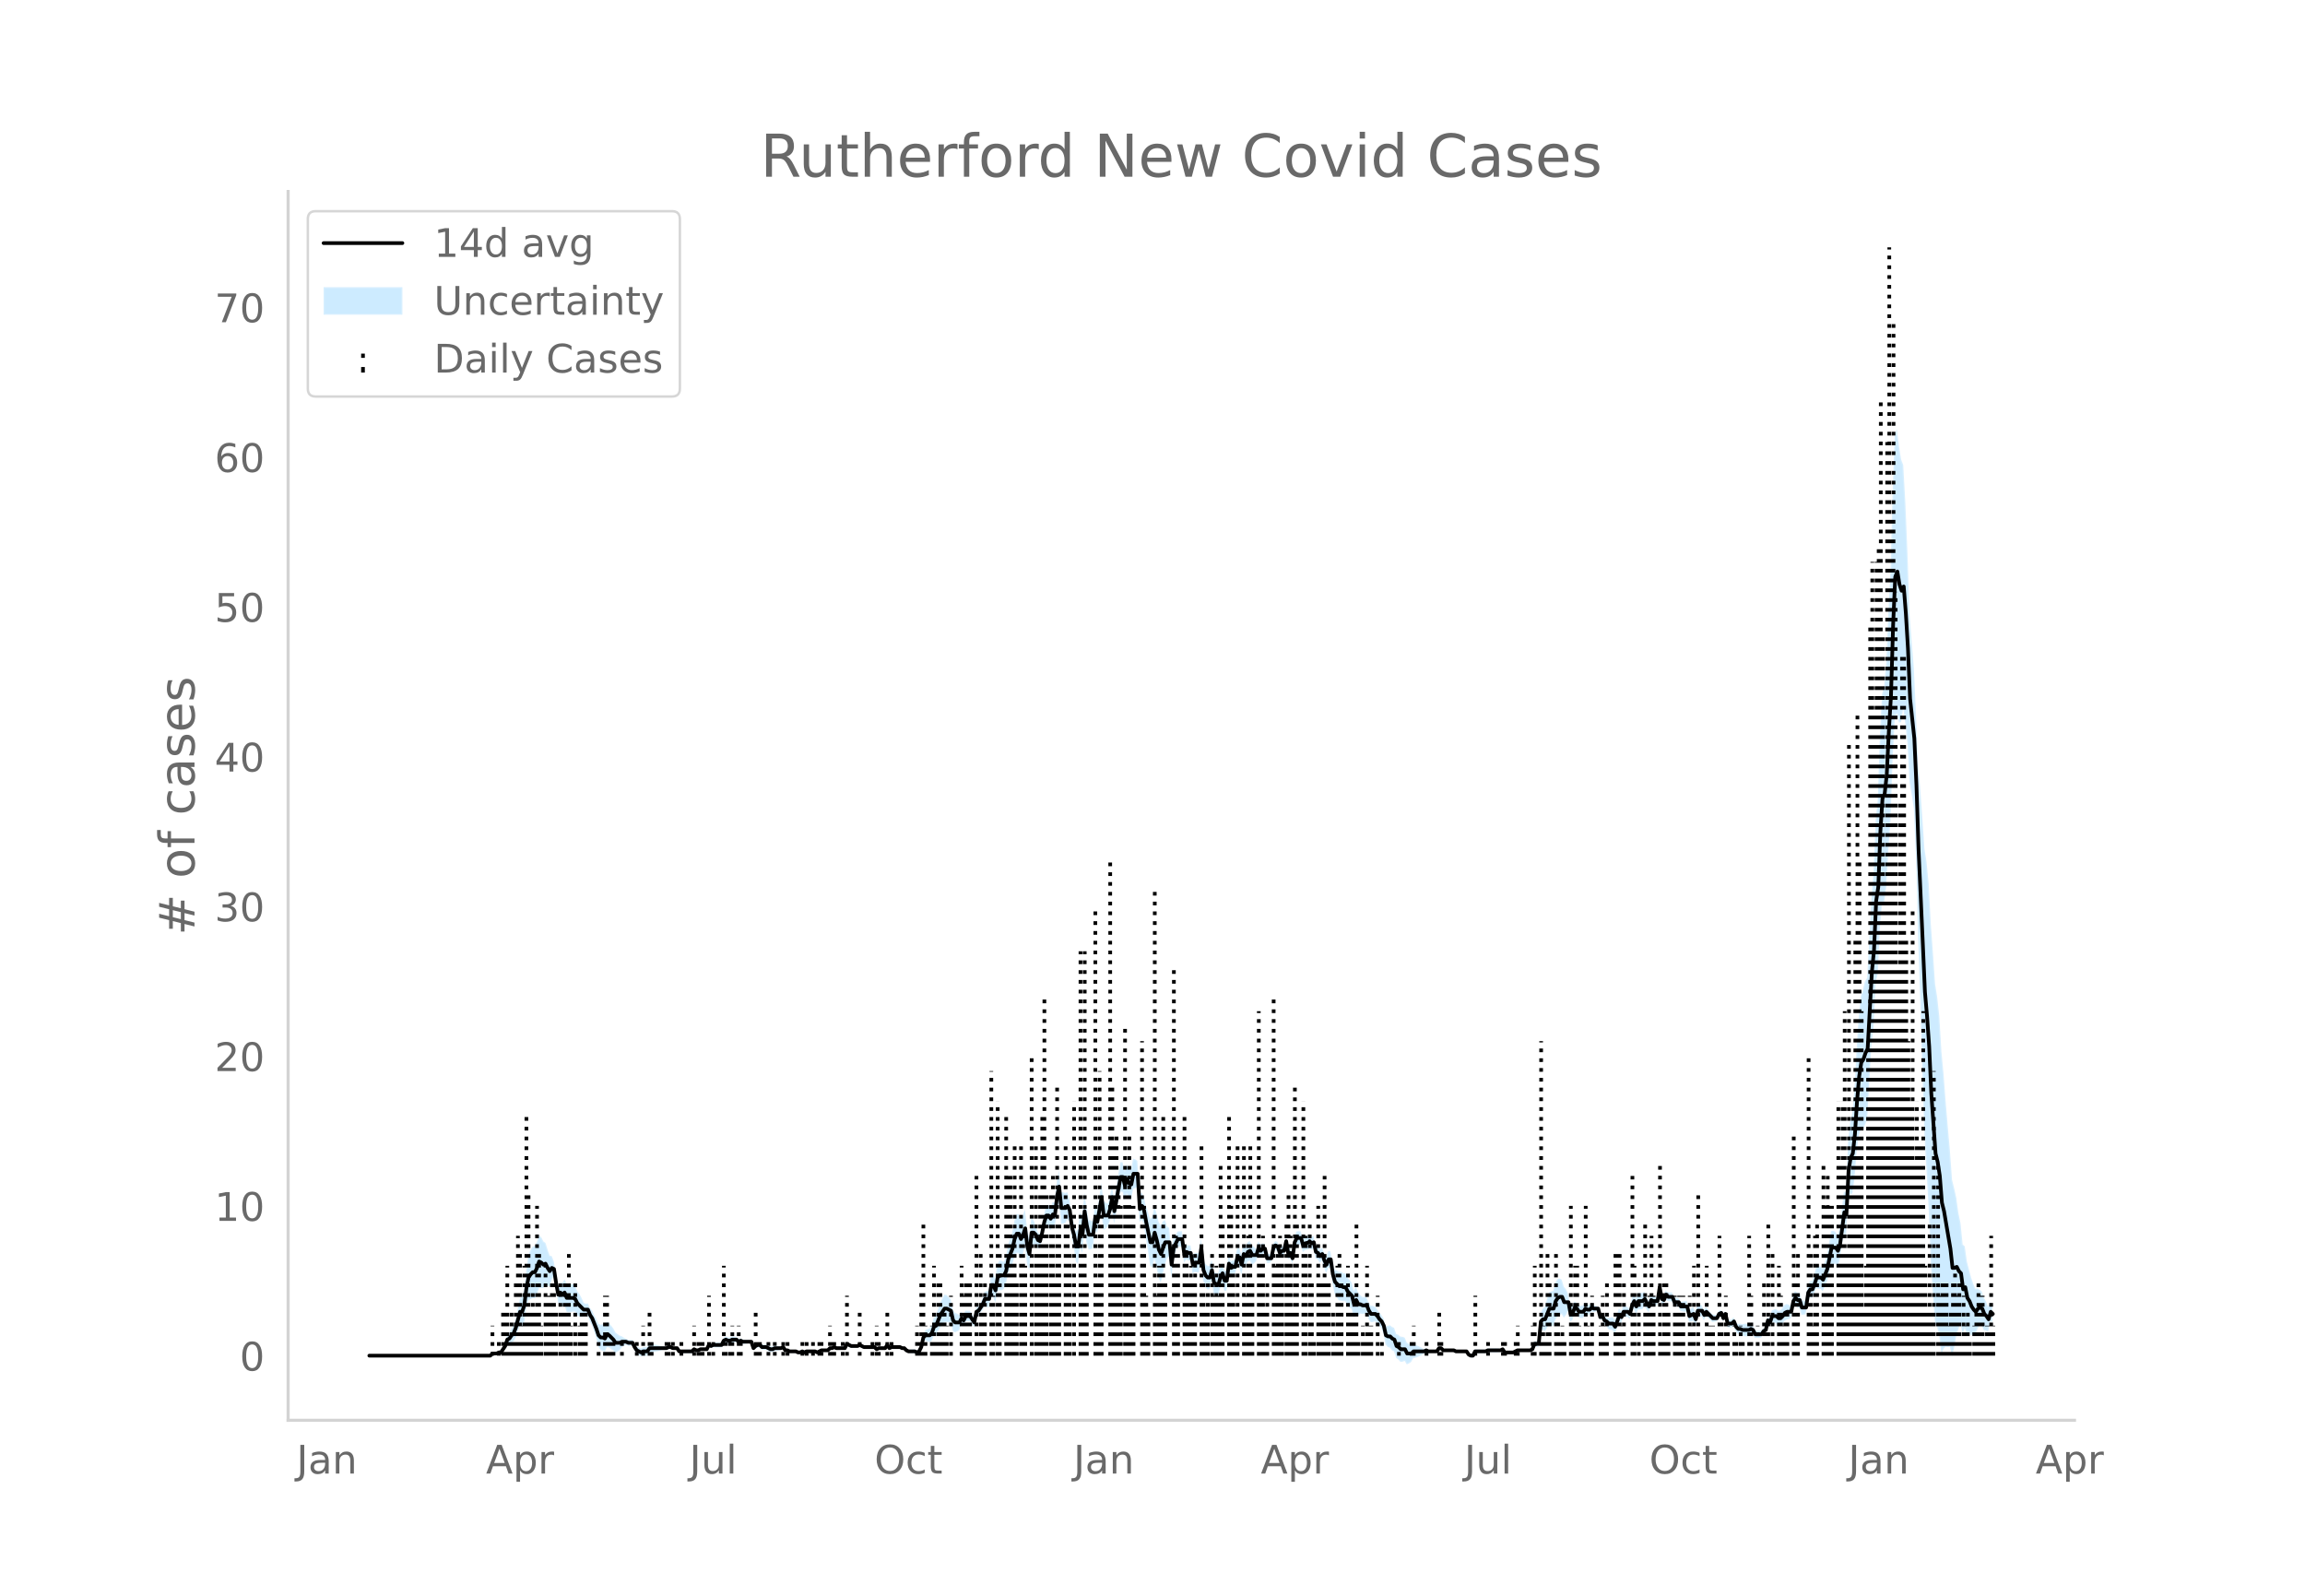 <svg height="864" viewBox="0 0 936 648" width="1248" xmlns="http://www.w3.org/2000/svg" xmlns:xlink="http://www.w3.org/1999/xlink"><defs><style>*{stroke-linecap:butt;stroke-linejoin:round}</style></defs><g id="figure_1"><path d="M0 648h936V0H0z" style="fill:#fff" id="patch_1"/><g id="axes_1"><path d="M117 576.72h725.4V77.76H117z" style="fill:none" id="patch_2"/><g id="PolyCollection_1"><defs><path d="M150.835-97.514h48.274l.862-.637.862.084.862.054.862-.334.862.065.862-1.05.862-.918.862-1.89.862.048.862-.81.862-.448.862-1.634.862-2.666.862-2.135.862.573.862-2.006.862-5.729.862-3.05.862-.497.862-.397.862.105.862-1.623.862-2.628.862.039.862.03.862-1.44.862.663.862.235.862-2.874.863-1.491.862 5.24.862 5.927.862-.17.862 1.517.862-.474.862 2.623.862.08.862-.08.862-.179.862.03.862 1.463.862.605.862.156.862-.256.862-.36.862.121.862 2.373.862 1.6.862 2.486.862 2.781.862 3.314.862 1.355.862.185.862.453.862-1.911.862.218.862.642.862.631.862.96.862-.645.863-.59.862-1.148.862-.597.862-.389.862.402.862.01.862-.01.862 1.904.862 1.385.862.502.862.553.862-.383.862.09.862.05.862-1.35.862-.103.862-.134.862-.174.862-.157.862-.205.862-.294.862-.036.862.009.862-.435.862-.09.862.348.862-.124.862-.241.862 1.544.862.125.862.085.863.06.862.044.862.027.862.015.862-.886.862.414.862-.075.862-.525.862-.04.862-.046.862-.053.862-1.439.862.534.862-.32.862.065.862.025.862-.013.862-.05.862-1.526.862-.284.862.445h.862l.862-.445.862-.077.862-.157.862.835.862-.514.862.37.862-.082.862-.103.862-.137.863-.205.862 3.11.862-.762.862-.39.862.029.862.925.862.01.862-.036.862.485.862.448.862.01.862-.5.862-.108.862-.164.862-.27.862-.44.862 1.36.862-.03.862.412.862.05.862.02.862-.006.862.492.862.055.862-.426.862.435.862-.48.862-.064.862-.087.862-.276.862-.035.862.406.863-.435.862-.386.862.036.862.03h.862l.862-.749.862.093.862-.34.862.466.862.016.862.003.862-.012.862-.026.862-1.619.862.459.862.424.862-.033.862-.06.862-.09.862-.417.862.413.862.435.862-.026.862-.03.862-.033.862-.039.862-.044.862.9.862-.446.862.014.862.005.863-.005.862-1.253.862 1.24.862-.464h3.448l.862.439h.862l.862.934.862.58.862.104.862.08.862.061.862.414.862-.411.862-1.738.862-3.226.862-.294.862.4.862.3.862-.552.862-2.06.862-.056.862-1.727.862-1.676.862-.916.862-1.04.862-.095.862.039.863-.053.862 3.568.862.55.862-.387.862-.48.862-2.25.862.663.862-1.964.862-.054.862-.002.862 1.27.862 1.176.862-4.503.862-.491.862-1.116.862-.865.862-1.626.862.309.862.137.862-4.711.862.497.862 2.33.862-4.613.862-.448.862.011.862-.49.862-1.773.862-4.462.862-1.8.862-1.766.862-3.143.863-1.605.862.06.862 2.236.862-1.771.862-3 .862 6.856.862 2.464.862-9.212.862-.89.862-.233.862 1.532.862-.015.862-3.672.862-3.881.862-1.895.862.533.862 1.527.862-1.376.862.697.862-7.08.862-3.444.862 8.694.862-.08.862-.246.862-1.488.862.69.862 6.654.862 3.659.862 6.087.862.951.862-6.808.863 2.415.862-9.521.862 5.222.862 2.864.862-.182.862-.303.862-7.291.862 1.12.862-5.154.862-3.625.862 7.437.862-.453.862-.677.862-2.538.862-4.545.862 5.648.862-4.137.862-4.94.862-3.827.862-.01.862 3.543.862-2.662.862 1.804.862.572.862-4.387.862-.306.862-.615.862 14.336.862-1.01.862 1.68.862 5.828.863 5.386.862 5.802.862.897.862-3.56.862 3.246.862 4.309.862 1.976.862-3.498.862-3.788.862-2.604.862-.631.862 8.742.862-8.208.862-2.534.862-2.014.862.055.862.051.862 6.381.862-1.33.862.49.862-.028.862 5.324.862-.64.862.124.862.027.862-6.308.862 9.587.862 2.638.862 1.025.862-.124.862-3.707.862 5.617.863.585.862.474.862-3.41.862-1.808.862 2.984.862-.131.862-6.99.862.36.862-.32.862.174.862-3.328.862.403.862 3.125.862-4.115.862.778.862-1.91.862-.391.862 1.673.862-.575.862-.933.862-2.834.862 1.099.862-1.07.862-.38.862 3.94.862.027.862-.371.862-4.219.862-.724.862.54.862 2.605.863-.9.862-.04.862-3.657.862 5.218.862-.422.862 2.291.862-6.304.862-1.494.862.09.862-.046.862 3.044.862-.846 1.724-.394v-.499l.862.803.862-.514.862 4.004.862.391.862 1.446.862-1.095.862 3.085.862 2.175.862-2.19.862-.142.862 6.847.862 3.905.862 1.44.862 1.177.862.092.862.224.862-.015.863 1.724.862.853.862.578.862 3.62.862-1.854.862 1.2.862-1.06.862.14.862-.079.862-.118.862 2.233.862 1.344.862-.105.862-.32.862.7.862 1.221.862.823.862 2.149.862 4.567.862.97.862.276.862 1.072.862.47.862 2.704.862.562.862 1 .862-.09.862-.325.862 1.432.862-.4.862-.566.863-1.512.862-.216.862-.265.862-.402.862-.419.862-.584.862-.607.862.281.862-.05.862-.064.862-.084.862-.055.862-1.206.862.029.862.867.862-.003.862-.006.862-.007.862-.01.862-.014.862.448h4.31l.862 1.414.862.547.862.124.862-1.755.862-.02.863-.022.862-.023.862-.026h.862l.862-.409.862.024.862.022.862.02.862.017.862-.054.862-.17.862-.73.862 1.357.862.043.862.036.862.03.862.027.862-.434.862-.435h5.172l.862-.434.862-1.753.862.217.862.128.862-7.138.862.244.863.71.862-1.41.862-1.416.862.456.862.213.862-2.755.862-1.186.862-.606.862-.476.862 1.493.862-1.054.862-1.755.862 4.469.862-.696.862-2.6.862.26.862 1.393.862.083.862.077.862-1.34.862.27.862-.304.862-1.314.862.251.862-.242.862-.349.862 3.708.862-.287.862 2.093.862.737.862 1.231.862.262.863.19.862 1.49.862-2.221.862-2.724.862.619.862-2.307.862-.146.862-.162.862.928.862-3.042.862-1.189.862 2.284.862-1.989.862.042.862-.094.862-1.259.862 1.353.862 1.13.862-2.867.862.333.862-.163.862-.242.862-5.356.862 4.721.862.435.862-2.207.862.888.862.009h.862l.862 2.208.862-.027.863-.172.862 1.94.862.157.862.133.862.114.862 3.965.862-.1.862-.24.862 2.346.862-3.652.862-.256.862-.36.862 1.657.862-1.51.862.606.862.815.862.83.862-.124.862-.233.862-1.743.862-.42.862 2.232.862-1.844.862 4.182.862.138.862.038.862-.831.862 2.29.862 1.082.862.172.862.628.863.128.862.075.862-.153.862-.806.862.293.862 1.274.862.063.862-.007.862-.078.862-1.731.862-.545.862-3.342.862 1.102.862-2.03.862.392.862.282.862.993.862.096.862-.765.862-1.297.862-.52.862-.237.862-.435.862-4.21.862-1.176.862 1.11.862.011.862 2.986.862-.08.862-.105.862-5.809.863-1.06.862.119.862-1.818.862-2.072.862.247.862.007.862 1.008.862-1.862.862-1.816.862-3.653.862-3.698.862.128.862-.357.862 1.23.862-2.532.862-5.935.862-5.214.862 1.636.862-14.73.862-2.67.862-.208.862-5.998.862-10.643.862-6.812.862-2.865.862.292.862-1.919.862-2.236.862-15.508.862-14.42.862-7.473.863-18.228.862-3.357.862-18.783.862-10.301.862-.182.862-6.158.862-15.173.862-11.761.862-24.938.862-16.276.862-2.052.862 3.48.862-.132.862-5.763.862 6.458.862 8.084.862 15.94.862 4.78.862 5.643.862 19.707.862 32.215.862 26.271.862 28.154.862 26.228.862 14.518.862 15.572.862 21.923.862 12.698.862 11.698.862 1.52.862 3.473.863 7.449.862-2.13.862-.835.862.185.862-.162.862 3.852.862-3.476.862-4.732.862-2.758.862-2.302.862 4.348.862-2.495.862 2.509.862-.712.862 1.14.862.074.862-.262.862-2.438.862-1.427.862.167.862 1.821.862.176.862.567.862-4.39.862.38v-6.685l-.862-1.357-.862 1.69-.862-2.039-.862-1.562-.862-2.523-.862-.701-.862-.559-.862.17-.862-2-.862-2.533-.862-3.204-.862-3.318-.862-6.18-.862-.757-.862-8.685-.862-4.039-.862-6.234-.862-3.863-.862-3.475-.862-11.787-.862-9.719-.862-10.24-.862-11.261-.862-9.081-.863-14.272-.862-7.822-.862-5.43-.862-12.629-.862-11.629-.862-16.305-.862-8.754-.862-5.465-.862-12.868-.862-11.812-.862-10.219-.862-19.914-.862-18.521-.862-10.865-.862-10.859-.862-24.894-.862-20.586-.862-15.262-.862-2.288-.862-5.346-.862-6.945-.862 2.292-.862 22.82-.862 32.405-.862 16.91-.862 20.448-.862 9.48-.862 3.294-.862 16.632-.862 26.395-.862 7.938-.863 21.737-.862 9.904-.862 16.857-.862 15.769-.862 1.24-.862 3.293-.862 2.899-.862 8.43-.862 13.17-.862 16.29-.862 9.641-.862 3.268-.862 7.755-.862 20.892-.862-.102-.862 7.818-.862 7.097-.862 2.68-.862-1.375-.862-.357-.862.128-.862 4.99-.862 5.035-.862 2.528-.862 2.483-.862-.73-.862.007-.862.247-.862 3.14-.862 2.527-.862.12-.863 1.545-.862 6.354-.862-.105-.862-.08-.862-3.096-.862.011-.862-.627-.862 1.43-.862 4.48-.862-.436-.862-.238-.862.35-.862 1.31-.862.971-.862.097-.862-.745-.862.282-.862.392-.862 3.183-.862-.635-.862 4.477-.862.324-.862.875-.862-.078-.862-.007-.862.063-.862-2.201-.862-.576-.862.063-.862-.153-.862.074-.863.129-.862-.242-.862.173-.862-.655-.862-2.055-.862.906-.862.039-.862.138-.862-3.637-.862 1.63-.862-2.112-.862.45-.862 1.732-.862-.234-.862-.123-.862-.908-.862-.923-.862-1.13-.862 1.095-.862-1.817-.862-.362-.862-.255-.862 3.298-.862-1.997-.862.628-.862.77-.862-3.855-.862.114-.862.133-.862.157-.862-1.536-.863-.171-.862-.028-.862-2.135h-.862l-.862.009-.862-.85-.862 2.137-.862-.434-.862-4.836-.862 5.938-.862-.242-.862-.162-.862-.536-.862 2.346-.862-1.477-.862-2.122-.862.478-.862-.094-.862.042-.862 2.356-.862-2.06-.862 2.286-.862 3.908-.862-.809-.862-.162-.862-.147-.862 2.038-.862-1.12-.862 2.49-.862 2.123-.862-1.117-.863.19-.862.263-.862-.507-.862-.132-.862-1.382-.862.582-.862-3.243-.862-.349-.862-.242-.862-.618-.862.424-.862-.304-.862-.6-.862 1.268-.862.077-.862.083-.862-1.213-.862-.61-.862 1.744-.862.174-.862-5.089-.862-1.754-.862-1.055-.862-2.85-.862-.476-.862.262-.862 1.421-.862 3.326-.862.213-.862.456-.862 2.928-.862 2.934-.863.71-.862 1.983-.862 11.106-.862.128-.862.218-.862 2.59-.862.435h-5.172l-.862.434-.862.434-.862.027-.862.03-.862.037-.862.042-.862-1.25-.862.14-.862-.17-.862-.054-.862.018-.862.02-.862.021-.862.024-.862.46h-.862l-.862-.026-.862-.024-.863-.021-.862-.02-.862 1.72-.862.124-.862-.322-.862-1.192h-4.31l-.862-.421-.862-.013-.862-.01-.862-.008-.862-.006-.862-.003-.862-.87-.862.028-.862 1.401-.862-.055-.862-.084-.862-.064-.862-.05-.862-.587-.862.261-.862-.584-.862-.42-.862-.401-.862-.265-.862-.216-.863.226-.862-.566-.862-.4-.862-2.043-.862-.326-.862-.09-.862-.738-.862-.306-.862-2.509-.862-.4-.862-.664-.862.275-.862.101-.862-3.252-.862-1.326-.862-.915-.862-1.384-.862-1.039-.862-.32-.862-.104-.862-1.263-.862-2.111-.862-.118-.862-.08-.862-.728-.862-1.06-.862-2.275-.862 1.62-.862-3.33-.862-1.159-.862-.885-.863-1.75-.862-.016-.862-.645-.862.092-.862-.56-.862-.298-.862-2.177-.862-5.316-.862-.142-.862 2.154-.862-1.3-.862-2.128-.862.642-.862-1.16-.862-.478-.862-3.815-.862.355-.862-.935v.37l-1.724.475-.862.892-.862-3.038-.862-.047-.862.09-.862 1.982-.862 6.728-.862-2.053-.862.446-.862-5.207-.862 4.162-.862-.04-.863.838-.862-2.608-.862-.329-.862 1.014-.862 4.47-.862-.372-.862.028-.862-3.881-.862-.379-.862.667-.862-1.507-.862 3.248-.862-.933-.862-.575-.862-1.803-.862.477-.862 1.566-.862-.96-.862 4.574-.862-2.957-.862.403-.862 4.491-.862.174-.862.55-.862-3.116-.862 6.911-.862-.13-.862-3.098-.862 1.667-.862 2.671-.862-.394-.863-.284-.862-4.81-.862 2.376-.862-.125-.862-.712-.862-1.706-.862-8.658-.862 5.855-.862.028-.862.123-.862 1.098-.862-4.233-.862-.028-.862-.378-.862 1.275-.862-6.651-.862.051-.862.055-.862 1.461-.862.942-.862 5.693-.862-9.503-.862-.632-.862-2.604-.862.557-.862 1.714-.862-1.498-.862-3.511-.862-2.836-.862 4.26-.862.896-.862-2.885-.863-2.434-.862-3.729-.862-1.795-.862 1.597-.862-14.336-.862-.615-.862-.306-.862 4.302-.862-.297-.862-1.671-.862 2.551-.862-3.408-.862-.01-.862 4.861-.862 5.486-.862 4.551-.862-5.647-.862 5.012-.862 2.675-.862-.676-.862-.453-.862-7.334-.862 5.933-.862 5.27-.862-2.354-.862 6.61-.862-.303-.862-.182-.862-4.955-.862-6.073-.862 9.593-.863-1.929-.862 7.093-.862.952-.862-3.47-.862-2.424-.862-7.247-.862-2.785-.862.25-.862-.247-.862-.08-.862-8.682-.862 4.376-.862 8.559-.862-.173-.862 2.1-.862-1.08-.862.533-.862 3.319-.862 4.807-.862 3.278-.862-.883-.862-2.812-.862-1.97-.862-.891-.862 8.163-.862-3.617-.862-7.914-.862 2.213-.862 1.705-.862-2.108-.862.06-.863 2.739-.862 4.676-.862 2.578-.862 2.544-.862 5.095-.862 1.702-.862-.49-.862.01-.862 1.29-.862 5.814-.862-2.015-.862.497-.862 6.584-.862.137-.862.31-.862 2.717-.862 1.742-.862 1.49-.862.378-.862 4.185-.862-1.431-.862-1.336-.862-.002-.862-.054-.862 1.51-.862-1.074-.862 1.227-.862-.48-.862-.388-.862-1.187-.862-4.252-.863-.921-.862-.83-.862-.095-.862 1.566-.862 1.69-.862 2.668-.862 2.618-.862.812-.862 3.153-.862 1.186-.862.3-.862.4-.862 1.443-.862 4.593-.862 1.738-.862.458-.862-.456-.862.062-.862.08-.862.104-.862-.29-.862-.803h-.862l-.862-.43h-3.448l-.862.406-.862-1.367-.862 1.353-.863-.005-.862.005-.862.014-.862.424-.862-.839-.862-.044-.862-.038-.862-.033-.862-.03-.862-.026-.862-.435-.862-.455-.862.453-.862-.092-.862-.059-.862-.033-.862-.445-.862-.41-.862 1.857-.862-.027-.862-.011-.862.002-.862.016-.862-.402-.862.528-.862.093-.862.99h-.862l-.862.029-.862.037-.862.482-.863.434-.862-.463-.862-.035-.862-.276-.862-.088-.862-.063-.862.389-.862-.434-.862.442-.862.056-.862-.377-.862-.007-.862.02-.862.05-.862-.456-.862-.03-.862-1.246-.862.43-.862-.271-.862-.165-.862-.107-.862.368-.862.01-.862-.42-.862-.384-.862-.036-.862.01-.862-.813-.862.028-.862.48-.862.975-.862-2.103-.863-.205-.862-.136-.862-.104-.862-.08-.862-.5-.862.354-.862-.902-.862-.157-.862-.077-.862.424h-.862l-.862-.424-.862.585-.862 1.95-.862-.051-.862-.013-.862.025-.862.065-.862.55-.862-.336-.862 2.036-.862-.053-.862-.046-.862-.04-.862.344-.862-.075-.862-.454-.862.851-.862.015-.862.027-.862.043-.863.061-.862.085-.862.125-.862-1.063-.862-.24-.862-.125-.862-.52-.862-.09-.862.434-.862.009-.862-.036-.862-.294-.862-.205-.862-.158-.862-.173-.862-.134-.862-.104-.862 1.256-.862.05-.862.09-.862.486-.862-.315-.862-.367-.862-1.221-.862-1.572-.862-.01-.862.01-.862-.467-.862-.388-.862-.597-.862-.28-.863-.59-.862-.645-.862-1.647-.862-1.106-.862-1.095-.862-.65-.862 1.564-.862-.417-.862.186-.862-.383-.862-1.9-.862-1.562-.862-1.859-.862-1.005-.862-1.972-.862.122-.862-.361-.862-1.994-.862-1.58-.862-1.134-.862-2.013-.862-.838-.862-.178-.862-.08-.862.079-.862-1.721-.862 1.264-.862-.221-.862 1.568-.862-3.63-.862-6.054-.863-2.361-.862-.267-.862-2.372-.862-2.811-.862-.572-.862-1.707-.862-.83-.862 2.585-.862 1.851-.862.105-.862 1.342-.862 2.108-.862 5.639-.862 8.172-.862 3.207-.862.572-.862 3.948-.862 4.284-.862 2.71-.862 1.29-.862 1.796-.862.917-.862 3.323-.862 1.688-.862 1.557-.862.065-.862.534-.862.055-.862.083-.862 1.101H150.835z" id="ma435c5b216" style="stroke:#fff;stroke-opacity:.2"/></defs><g clip-path="url(#pd2e0068353)"><use style="fill:#089fff;fill-opacity:.2;stroke:#fff;stroke-opacity:.2" xlink:href="#ma435c5b216" y="648"/></g></g><g id="LineCollection_1"><path clip-path="url(#pd2e0068353)" d="M199.97 550.486v-12.163M202.557 550.486v-6.082M204.28 550.486v-18.245M205.143 550.486v-18.245M206.005 550.486v-36.49M206.867 550.486v-6.082M207.729 550.486v-18.245M208.59 550.486v-12.163M209.453 550.486v-30.408M210.315 550.486v-48.654M211.177 550.486v-42.572M212.039 550.486v-12.163M212.901 550.486v-36.49M213.763 550.486V453.18M214.625 550.486v-66.899M215.487 550.486v-18.245M216.35 550.486v-30.408M217.211 550.486v-18.245M218.073 550.486V489.67M218.935 550.486v-42.572M219.797 550.486v-12.163M221.521 550.486v-36.49M222.383 550.486V526.16M223.245 550.486V526.16M224.107 550.486v-30.408M224.97 550.486v-30.408M225.832 550.486v-18.245M227.556 550.486v-30.408M228.418 550.486v-18.245M229.28 550.486v-30.408M230.142 550.486v-30.408M231.004 550.486v-42.572M231.866 550.486v-12.163M233.59 550.486v-30.408M235.314 550.486v-12.163M236.176 550.486v-18.245M237.038 550.486v-18.245M237.9 550.486v-18.245M243.072 550.486v-6.082M245.658 550.486V526.16M246.52 550.486V526.16M247.382 550.486v-6.082M248.244 550.486v-6.082M249.106 550.486v-6.082M252.555 550.486v-6.082M258.589 550.486v-6.082M261.175 550.486v-12.163M263.761 550.486v-18.245M264.623 550.486v-6.082M270.657 550.486v-6.082M271.52 550.486v-6.082M273.243 550.486v-6.082M276.691 550.486v-6.082M281.864 550.486v-12.163M283.588 550.486v-6.082M284.45 550.486v-6.082M285.312 550.486v-6.082M287.898 550.486V526.16M289.622 550.486v-6.082M293.932 550.486v-36.49M294.794 550.486v-6.082M296.518 550.486v-6.082M297.38 550.486v-12.163M299.966 550.486v-12.163M300.828 550.486v-6.082M306.863 550.486v-18.245M307.725 550.486v-6.082M308.587 550.486v-6.082M312.035 550.486v-6.082M314.62 550.486v-6.082M318.069 550.486v-6.082M319.793 550.486v-6.082M325.827 550.486v-6.082M327.551 550.486v-6.082M330.137 550.486v-6.082M332.724 550.486v-6.082M333.586 550.486v-6.082M337.034 550.486v-12.163M337.896 550.486v-6.082M338.758 550.486v-6.082M342.206 550.486v-6.082M343.93 550.486V526.16M349.102 550.486v-18.245M354.274 550.486v-6.082M355.998 550.486v-12.163M356.86 550.486v-6.082M360.309 550.486v-18.245M362.033 550.486v-6.082M372.377 550.486v-12.163M373.239 550.486v-6.082M374.101 550.486v-30.408M374.963 550.486v-54.735M375.825 550.486v-12.163M378.411 550.486v-12.163M379.273 550.486v-36.49M380.135 550.486v-6.082M380.997 550.486v-30.408M381.86 550.486v-30.408M382.721 550.486v-18.245M383.583 550.486v-18.245M384.445 550.486v-12.163M386.17 550.486V526.16M390.48 550.486v-36.49M391.342 550.486V526.16M392.204 550.486v-30.408M393.066 550.486v-30.408M393.928 550.486v-30.408M396.514 550.486v-72.98M397.376 550.486v-6.082M398.238 550.486v-42.572M399.1 550.486v-18.245M399.962 550.486v-30.408M402.548 550.486V434.934M403.41 550.486V526.16M405.134 550.486V447.097M405.996 550.486v-42.572M408.582 550.486V453.18M409.444 550.486v-72.98M410.306 550.486v-72.98M411.168 550.486v-48.654M412.03 550.486v-85.144M412.893 550.486v-30.408M414.617 550.486v-85.144M415.479 550.486v-48.654M416.34 550.486v-36.49M418.927 550.486V428.852M420.65 550.486v-85.144M421.513 550.486v-42.572M422.375 550.486v-66.899M423.237 550.486V453.18M424.099 550.486v-145.96M424.961 550.486v-66.899M426.685 550.486v-66.899M427.547 550.486v-72.98M428.41 550.486v-30.408M429.271 550.486v-109.47M430.133 550.486v-54.735M432.72 550.486v-85.144M433.581 550.486v-54.735M434.443 550.486v-42.572M436.167 550.486V447.097M438.753 550.486V386.28M439.616 550.486v-42.572M440.478 550.486V386.28M441.34 550.486v-30.408M444.788 550.486V368.035M445.65 550.486v-30.408M446.512 550.486V434.934M447.374 550.486v-66.899M450.822 550.486V349.79M451.684 550.486v-109.47M452.546 550.486v-85.144M453.408 550.486v-91.225M454.27 550.486v-72.98M455.132 550.486V489.67M456.856 550.486V416.69M457.718 550.486v-66.899M458.58 550.486v-91.225M459.442 550.486V489.67M460.304 550.486V489.67M463.752 550.486V422.77M464.614 550.486V489.67M465.476 550.486V526.16M466.339 550.486v-18.245M468.925 550.486V361.953M469.787 550.486V526.16M470.649 550.486v-36.49M471.51 550.486v-36.49M472.373 550.486V453.18M473.235 550.486v-30.408M476.683 550.486V392.362M477.545 550.486v-48.654M478.407 550.486v-42.572M480.993 550.486V453.18M481.855 550.486v-42.572M482.717 550.486v-30.408M483.58 550.486v-36.49M484.441 550.486v-30.408M485.303 550.486v-42.572M487.89 550.486v-85.144M488.751 550.486v-30.408M489.613 550.486v-18.245M490.475 550.486v-30.408M492.2 550.486v-42.572M493.061 550.486V526.16M493.924 550.486v-36.49M494.786 550.486V526.16M495.648 550.486v-79.062M496.51 550.486v-54.735M499.096 550.486V453.18M499.958 550.486V489.67M500.82 550.486v-36.49M501.682 550.486v-18.245M502.544 550.486v-85.144M505.13 550.486v-85.144M505.992 550.486V526.16M506.854 550.486v-48.654M507.716 550.486v-85.144M508.578 550.486v-30.408M511.164 550.486v-139.88M512.026 550.486v-42.572M512.888 550.486v-48.654M513.75 550.486v-18.245M514.612 550.486v-30.408M517.198 550.486v-145.96M518.06 550.486v-36.49M518.922 550.486v-42.572M519.784 550.486v-48.654M520.647 550.486v-42.572M522.37 550.486v-54.735M523.233 550.486v-66.899M524.095 550.486v-48.654M524.957 550.486v-18.245M525.819 550.486v-109.47M526.68 550.486v-54.735M529.267 550.486V447.097M530.129 550.486v-48.654M531.853 550.486v-48.654M531.853 550.486v-54.735M532.715 550.486v-30.408M533.577 550.486v-6.082M535.301 550.486V489.67M536.163 550.486v-30.408M537.025 550.486v-30.408M537.887 550.486v-72.98M538.75 550.486v-30.408M539.611 550.486v-30.408M541.335 550.486v-18.245M542.197 550.486v-6.082M543.06 550.486v-36.49M543.921 550.486v-42.572M544.783 550.486v-30.408M547.37 550.486v-36.49M548.232 550.486v-18.245M549.094 550.486v-18.245M549.956 550.486V526.16M550.818 550.486v-54.735M551.68 550.486v-6.082M553.404 550.486v-12.163M554.266 550.486v-6.082M555.128 550.486v-36.49M555.99 550.486v-12.163M556.852 550.486v-12.163M559.438 550.486V526.16M561.162 550.486v-6.082M568.058 550.486v-6.082M573.23 550.486v-6.082M574.093 550.486v-12.163M579.265 550.486v-6.082M584.437 550.486v-18.245M585.299 550.486v-6.082M599.091 550.486V526.16M604.264 550.486v-6.082M610.298 550.486v-6.082M611.16 550.486v-6.082M615.47 550.486v-6.082M616.332 550.486v-12.163M622.366 550.486v-12.163M623.228 550.486v-36.49M625.814 550.486V422.77M626.676 550.486v-12.163M627.539 550.486v-6.082M628.4 550.486v-42.572M629.263 550.486v-30.408M631.849 550.486v-42.572M632.71 550.486v-18.245M633.573 550.486v-6.082M634.435 550.486v-12.163M635.297 550.486v-6.082M637.883 550.486V489.67M638.745 550.486v-18.245M639.607 550.486v-36.49M640.469 550.486v-36.49M641.331 550.486v-12.163M643.917 550.486V489.67M644.78 550.486v-12.163M645.641 550.486v-6.082M646.503 550.486V526.16M649.951 550.486v-12.163M650.813 550.486V526.16M651.675 550.486v-12.163M652.537 550.486v-30.408M655.986 550.486v-42.572M656.848 550.486v-42.572M657.71 550.486v-42.572M658.572 550.486v-12.163M659.434 550.486v-30.408M662.882 550.486v-72.98M663.744 550.486v-36.49M665.468 550.486v-30.408M668.054 550.486v-54.735M668.916 550.486v-18.245M669.778 550.486V526.16M670.64 550.486v-48.654M671.502 550.486V526.16M674.088 550.486v-79.062M674.95 550.486v-6.082M675.812 550.486v-30.408M676.674 550.486v-30.408M677.536 550.486v-18.245M680.122 550.486V526.16M680.984 550.486v-18.245M681.847 550.486V526.16M682.709 550.486V526.16M683.57 550.486V526.16M686.157 550.486V526.16M687.019 550.486v-12.163M687.88 550.486v-36.49M689.605 550.486v-66.899M693.053 550.486v-36.49M693.915 550.486v-12.163M694.777 550.486v-12.163M695.639 550.486v-12.163M698.225 550.486v-48.654M699.087 550.486v-18.245M699.95 550.486v-6.082M700.811 550.486V526.16M701.673 550.486v-12.163M704.26 550.486v-12.163M705.121 550.486v-6.082M706.845 550.486v-12.163M707.707 550.486v-6.082M710.294 550.486v-48.654M711.156 550.486V526.16M713.742 550.486v-12.163M716.328 550.486v-30.408M717.19 550.486v-12.163M718.052 550.486v-54.735M719.776 550.486v-42.572M722.362 550.486v-36.49M723.224 550.486V526.16M724.086 550.486v-12.163M724.948 550.486v-18.245M725.81 550.486v-18.245M728.396 550.486v-91.225M729.258 550.486v-30.408M730.12 550.486v-42.572M734.43 550.486V428.852M735.293 550.486v-42.572M736.155 550.486v-12.163M737.017 550.486v-48.654M737.879 550.486v-54.735M740.465 550.486v-79.062M741.327 550.486V489.67M742.189 550.486v-72.98M743.05 550.486V489.67M743.913 550.486V489.67M746.499 550.486V447.097M747.361 550.486v-79.062M748.223 550.486V447.097M749.085 550.486v-139.88M749.947 550.486v-42.572M750.81 550.486v-249.35M751.671 550.486v-72.98M752.533 550.486V447.097M753.395 550.486V380.198M754.257 550.486V288.973M755.12 550.486V349.79M755.981 550.486v-139.88M756.843 550.486v-18.245M757.705 550.486v-36.49M758.567 550.486V422.77M759.43 550.486V252.483M760.291 550.486v-322.33M761.153 550.486V288.973M762.016 550.486v-322.33M762.878 550.486V222.074M763.74 550.486V161.257M764.602 550.486V258.564M765.464 550.486V355.872M766.326 550.486V179.502M767.188 550.486V100.44M768.05 550.486V209.911M768.912 550.486V130.85M769.774 550.486V240.32M770.636 550.486V392.362M771.498 550.486V325.463M772.36 550.486v-285.84M773.222 550.486v-285.84M774.084 550.486V380.198M774.946 550.486V422.77M775.808 550.486V447.097M776.67 550.486V368.035M777.532 550.486v-79.062M778.394 550.486V447.097M779.256 550.486v-85.144M780.118 550.486v-85.144M780.98 550.486v-139.88M781.842 550.486v-36.49M782.704 550.486v-18.245M783.566 550.486v-54.735M784.428 550.486v-18.245M785.29 550.486V434.934M787.014 550.486v-79.062M787.876 550.486V526.16M788.739 550.486v-30.408M789.6 550.486v-30.408M790.463 550.486v-30.408M791.325 550.486v-12.163M792.187 550.486v-18.245M793.049 550.486v-30.408M793.91 550.486v-36.49M794.773 550.486V526.16M795.635 550.486v-30.408M796.497 550.486v-6.082M797.359 550.486V526.16M798.22 550.486v-12.163M799.083 550.486v-18.245M799.945 550.486v-6.082M801.669 550.486v-12.163M802.531 550.486v-18.245M803.393 550.486v-30.408M804.255 550.486V526.16M805.117 550.486V526.16M805.98 550.486v-6.082M806.841 550.486v-12.163M807.703 550.486v-12.163M808.565 550.486v-48.654M809.427 550.486v-12.163" style="fill:none;stroke:#000;stroke-dasharray:1.5,2.475;stroke-dashoffset:0;stroke-width:1.5"/></g><path clip-path="url(#pd2e0068353)" d="M149.973 550.486h49.136l.862-.869h1.724l.862-.434h.862l1.724-2.607.862-2.606.862-.434.862-1.304.862-.868.862-2.173 1.724-6.516h.862l.862-2.606.862-6.95.862-4.345.862-1.303.862-.869h.862l.862-1.737.862-2.607.862.435.862.868.862-.434.862 1.738.862 1.303.862-1.303.863.434.862 5.647.862 4.779.862-.869.862.869.862-.869.862 2.172h2.586l.862.434.862 1.738 2.586 2.607h1.724l.862 2.172.862 1.303 1.724 4.344.862 2.606.862.87h.862l.862.434.862-1.738.862.434 1.724 1.738.862 1.303h1.725l.862-.434h1.724l.862.434h1.724l.862 1.738.862 1.303 1.724.869.862-.435h1.724l.862-1.303h6.896l.862-.434h.862l.862.434h1.724l.862 1.303h5.173l.862-.868.862.434h.862l.862-.434h2.586l.862-1.738.862.434.862-.434h3.448l.862-1.738.862-.434.862.434h.862l.862-.434h1.724l.862.869.862-.435.862.435h3.449l.862 2.606.862-.869.862-.434h.862l.862.869h1.724l1.724.869h.862l.862-.435h2.586l.862-.434.862 1.303h.862l.862.434h2.586l.862.435h.862l.862-.435.862.435.862-.435H331l.862.435 1.725-.869h2.586l.862-.869h.862l.862-.434.862.434h3.448l.862-1.737 1.724.868h2.586l.862-.434 1.724.869h4.31l.862.869.862-.435h2.587l.862-1.303.862 1.303.862-.434h3.448l.862.434h.862l.862.87.862.433h2.586l.862.435.862-.435.862-1.737.862-3.91.862-.869h1.724l.862-.868.862-2.607.862-.434 1.724-4.344 1.724-2.607h.862l1.725.869.862 3.91.862.868h1.724l.862-1.737.862.869.862-1.738h1.724l1.724 2.606.862-4.344.862-.434 1.724-2.606.862-2.173h1.724l.862-5.647h.862l.862 2.172.862-5.213.862-.868h1.724l.862-1.738.862-4.779 1.724-4.344.862-3.91.863-2.171h.862l.862 2.172.862-1.738.862-2.606.862 7.385.862 3.04.862-8.688h.862l.862.87.862 2.171.862.434.862-3.475.862-4.344.862-2.606h.862l.862 1.303.862-1.738.862.435.862-7.82.862-3.91.862 8.689h1.724l.862-.869.862 1.738.862 6.95.862 3.041.862 4.779h.862l.862-6.951.863 2.172.862-9.557.862 5.647.862 3.91h1.724l.862-6.95.862 1.737 1.724-9.991.862 7.385h1.724l.862-2.607.862-4.778.862 5.647.862-4.344.862-5.213.862-4.344h.862l.862 3.475.862-2.606.862 1.737.862.435.862-4.344h1.724l.862 14.335.862-1.303.862 1.738.862 4.778 1.725 8.254h.862l.862-3.91.862 3.041.862 3.91.862 1.737.862-2.606.862-2.172h1.724l.862 9.122.862-6.95 1.724-3.475h1.724l.862 6.516.862-1.303.862.434h.862l.862 4.778.862-.868h1.724l.862-6.082.862 9.122.862 2.173.862.868h.862l.862-3.04.862 5.212 1.725.87.862-3.042.862-1.737.862 3.04h.862l.862-6.95.862 1.738.862-.435h.862l.862-3.91h.862l.862 3.041.862-4.344.862.87.862-1.738.862-.435.862 1.738h1.724l.862-3.041.862 1.303.862-.869h.862l.862 3.91h1.724l.862-4.344.862-.869.862.435.862 2.606.863-.869h.862l.862-3.91.862 5.213.862-.434.862 2.172.862-6.516.862-1.738h1.724l.862 3.041.862-.869 1.724-.434v-.435l.862.87.862-.435.862 3.91.862.434.862 1.303.862-.869.862 2.607.862 1.737.862-2.172h.862l.862 6.082.862 3.041 1.724 1.738h.862l.862.434h.862l.863 1.738 1.724 1.737.862 3.476.862-1.738.862 1.738h.862l.862.434h1.724l.862 2.172.862 1.303h1.724l.862.869.862 1.303.862.87.862 1.737.862 3.91.862.434h.862l.862.869.862.434.862 2.606.862.435.862.869h1.724l.862 1.737h1.724l.863-.869h4.31l.862-.434.862.434h3.448l.862-1.303h.862l.862.87h4.31l.862.433h4.31l.862 1.304.862.434h.862l.862-1.738h4.31l.863-.434h5.172l.862-.434.862 1.303h3.448l1.724-.869h5.172l.862-.434.862-2.172h1.724l.862-9.123.862-.869h.863l1.724-4.344h1.724l.862-3.04.862-1.304.862-.434h.862l.862 2.172h1.724l.862 4.778.862-.434.862-2.172.862.434.862 1.303h1.724l.862-1.303.862.435h.862l.862-.87.862.435h1.724l.862 3.475.862-.434.862 1.738.862.434.862.869h1.725l.862 1.303.862-2.172.862-2.606.862.868.862-2.172h1.724l.862.87.862-3.476.862-1.738.862 2.172.862-2.172h1.724l.862-.869.862 1.738.862 1.303.862-2.606.862.434h1.724l.862-5.647.862 4.778.862.435.862-2.172.862.869h1.724l.862 2.172h1.725l.862 1.737h2.586l.862 3.91 1.724-.869.862 2.172.862-3.475h1.724l.862 1.738.862-1.304 2.586 2.607h1.724l.862-1.738.862-.434.862 2.172.862-1.738.862 3.91h1.724l.862-.869.862 2.172.862.869h.862l.862.434h2.587l.862-.434.862.434.862 1.738h2.586l.862-1.303.862-.435.862-3.91.862.87.862-2.607h1.724l.862.869h.862l.862-.869.862-1.303.862-.435h1.724l.862-4.344.862-1.303.862.869h.862l.862 3.04h1.724l.862-6.08.863-1.304h.862l.862-2.172.862-2.607h1.724l.862.87 1.724-4.345 1.724-8.688h1.724l.862 1.303.862-2.606 1.724-13.033.862.87.862-17.811.862-5.213.862-1.738.862-7.82.862-13.466.862-9.991.862-5.648.862-1.303.862-2.606.862-1.738 1.724-31.277.862-8.688.863-19.983.862-5.647.862-22.59.862-13.466.862-1.738.862-7.82.862-17.81.862-14.335.862-28.671.862-19.549.862-2.172.862 5.213.862 2.607.862-1.738.862 10.86.862 14.336.862 20.417 1.724 16.073.862 19.114.862 26.064 1.724 38.228.862 19.549.862 9.99.862 12.164.862 19.114 1.724 24.327.862 3.475.862 5.648.863 10.86.862 3.475 2.586 15.204.862 7.82h.862l.862-.435.862 1.738.862.869.862 6.516.862-.869.862 4.344.862 1.303.862 2.172.862 1.304.862.868.862-1.303.862-.434.862.434.862 2.172.862.869.862 1.303.862-3.04.862.868h0" style="fill:none;stroke:#000;stroke-linecap:round;stroke-width:1.5" id="line2d_1"/><path d="M117 576.72V77.76" style="fill:none;stroke:#d3d3d3;stroke-linecap:square;stroke-linejoin:miter;stroke-width:1.25" id="patch_3"/><path d="M117 576.72h725.4" style="fill:none;stroke:#d3d3d3;stroke-linecap:square;stroke-linejoin:miter;stroke-width:1.25" id="patch_4"/><g id="matplotlib.axis_1"><g id="xtick_1"><g style="fill:#696969" transform="matrix(.16 0 0 -.16 120.4 598.378)" id="text_1"><defs><path d="M9.813 72.906h9.859V5.078q0-13.187-5-19.14-5-5.954-16.094-5.954h-3.75v8.297h3.078q6.531 0 9.219 3.672Q9.813-4.39 9.813 5.078z" id="DejaVuSans-74"/><path d="M34.281 27.484q-10.89 0-15.093-2.484-4.204-2.484-4.204-8.5 0-4.781 3.157-7.594 3.156-2.797 8.562-2.797 7.485 0 12 5.297 4.516 5.297 4.516 14.078v2zm17.922 3.72V0H43.22v8.297Q40.14 3.328 35.547.953q-4.594-2.375-11.234-2.375-8.391 0-13.36 4.719Q6 8.016 6 15.922q0 9.219 6.172 13.906 6.187 4.688 18.437 4.688h12.61v.89q0 6.203-4.078 9.594-4.078 3.39-11.453 3.39-4.688 0-9.141-1.124-4.438-1.125-8.531-3.375v8.312q4.921 1.906 9.562 2.844 4.64.953 9.031.953 11.875 0 17.735-6.156 5.86-6.14 5.86-18.64z" id="DejaVuSans-97"/><path d="M54.89 33.016V0h-8.984v32.719q0 7.765-3.031 11.61-3.031 3.858-9.078 3.858-7.281 0-11.484-4.64-4.204-4.625-4.204-12.64V0H9.08v54.688h9.03v-8.5q3.235 4.937 7.594 7.374Q30.078 56 35.797 56q9.422 0 14.25-5.828 4.844-5.828 4.844-17.156z" id="DejaVuSans-110"/></defs><use xlink:href="#DejaVuSans-74"/><use x="29.492" xlink:href="#DejaVuSans-97"/><use x="90.771" xlink:href="#DejaVuSans-110"/></g></g><g id="xtick_2"><g style="fill:#696969" transform="matrix(.16 0 0 -.16 197.337 598.378)" id="text_2"><defs><path d="M34.188 63.188 20.797 26.906h26.812zm-5.579 9.718h11.188L67.578 0h-10.25l-6.64 18.703h-32.86L11.188 0H.78z" id="DejaVuSans-65"/><path d="M18.11 8.203v-29H9.077v75.484h9.031v-8.296q2.844 4.875 7.157 7.234Q29.594 56 35.594 56q9.968 0 16.187-7.906 6.235-7.907 6.235-20.797T51.78 6.484q-6.218-7.906-16.187-7.906-6 0-10.328 2.375-4.313 2.375-7.157 7.25zm30.578 19.094q0 9.906-4.079 15.547-4.078 5.64-11.203 5.64-7.14 0-11.218-5.64-4.079-5.64-4.079-15.547 0-9.906 4.078-15.547 4.079-5.64 11.22-5.64 7.124 0 11.202 5.64t4.078 15.547z" id="DejaVuSans-112"/><path d="M41.11 46.297q-1.516.875-3.297 1.281Q36.03 48 33.89 48q-7.625 0-11.703-4.953-4.079-4.953-4.079-14.234V0H9.08v54.688h9.03v-8.5q2.844 4.984 7.375 7.39Q30.031 56 36.531 56q.922 0 2.047-.125 1.125-.11 2.484-.36z" id="DejaVuSans-114"/></defs><use xlink:href="#DejaVuSans-65"/><use x="68.408" xlink:href="#DejaVuSans-112"/><use x="131.885" xlink:href="#DejaVuSans-114"/></g></g><g id="xtick_3"><g style="fill:#696969" transform="matrix(.16 0 0 -.16 279.97 598.378)" id="text_3"><defs><path d="M8.5 21.578v33.11h8.984V21.922q0-7.766 3.016-11.656 3.031-3.875 9.094-3.875 7.265 0 11.484 4.64 4.234 4.64 4.234 12.656v31h8.985V0h-8.984v8.406Q42.047 3.422 37.718 1q-4.313-2.422-10.032-2.422-9.421 0-14.312 5.86Q8.5 10.296 8.5 21.578zM31.11 56z" id="DejaVuSans-117"/><path d="M9.422 75.984h8.984V0H9.422z" id="DejaVuSans-108"/></defs><use xlink:href="#DejaVuSans-74"/><use x="29.492" xlink:href="#DejaVuSans-117"/><use x="92.871" xlink:href="#DejaVuSans-108"/></g></g><g id="xtick_4"><g style="fill:#696969" transform="matrix(.16 0 0 -.16 355.096 598.378)" id="text_4"><defs><path d="M39.406 66.219q-10.75 0-17.078-8.016-6.312-8-6.312-21.828 0-13.766 6.312-21.781 6.328-8 17.078-8 10.735 0 17.016 8 6.281 8.015 6.281 21.781 0 13.828-6.281 21.828-6.281 8.016-17.016 8.016zm0 8q15.328 0 24.5-10.281 9.188-10.282 9.188-27.563 0-17.234-9.188-27.516-9.172-10.28-24.5-10.28-15.375 0-24.593 10.25-9.204 10.265-9.204 27.546t9.204 27.563q9.218 10.28 24.593 10.28z" id="DejaVuSans-79"/><path d="M48.781 52.594v-8.407q-3.812 2.11-7.64 3.157-3.828 1.047-7.735 1.047-8.75 0-13.593-5.547-4.829-5.532-4.829-15.547 0-10.016 4.829-15.563 4.843-5.53 13.593-5.53 3.907 0 7.735 1.046 3.828 1.047 7.64 3.156V2.094Q45.016.344 40.984-.531q-4.015-.89-8.562-.89-12.36 0-19.64 7.765-7.266 7.765-7.266 20.953 0 13.375 7.343 21.031Q20.22 56 33.016 56q4.14 0 8.093-.86 3.953-.843 7.672-2.546z" id="DejaVuSans-99"/><path d="M18.313 70.219V54.688h18.5v-6.985h-18.5V18.016q0-6.688 1.828-8.594 1.828-1.906 7.453-1.906h9.218V0h-9.218q-10.407 0-14.36 3.875-3.953 3.89-3.953 14.14v29.688H2.687v6.984h6.594V70.22z" id="DejaVuSans-116"/></defs><use xlink:href="#DejaVuSans-79"/><use x="78.711" xlink:href="#DejaVuSans-99"/><use x="133.691" xlink:href="#DejaVuSans-116"/></g></g><g id="xtick_5"><g style="fill:#696969" transform="matrix(.16 0 0 -.16 435.903 598.378)" id="text_5"><use xlink:href="#DejaVuSans-74"/><use x="29.492" xlink:href="#DejaVuSans-97"/><use x="90.771" xlink:href="#DejaVuSans-110"/></g></g><g id="xtick_6"><g style="fill:#696969" transform="matrix(.16 0 0 -.16 511.979 598.378)" id="text_6"><use xlink:href="#DejaVuSans-65"/><use x="68.408" xlink:href="#DejaVuSans-112"/><use x="131.885" xlink:href="#DejaVuSans-114"/></g></g><g id="xtick_7"><g style="fill:#696969" transform="matrix(.16 0 0 -.16 594.611 598.378)" id="text_7"><use xlink:href="#DejaVuSans-74"/><use x="29.492" xlink:href="#DejaVuSans-117"/><use x="92.871" xlink:href="#DejaVuSans-108"/></g></g><g id="xtick_8"><g style="fill:#696969" transform="matrix(.16 0 0 -.16 669.738 598.378)" id="text_8"><use xlink:href="#DejaVuSans-79"/><use x="78.711" xlink:href="#DejaVuSans-99"/><use x="133.691" xlink:href="#DejaVuSans-116"/></g></g><g id="xtick_9"><g style="fill:#696969" transform="matrix(.16 0 0 -.16 750.545 598.378)" id="text_9"><use xlink:href="#DejaVuSans-74"/><use x="29.492" xlink:href="#DejaVuSans-97"/><use x="90.771" xlink:href="#DejaVuSans-110"/></g></g><g id="xtick_10"><g style="fill:#696969" transform="matrix(.16 0 0 -.16 826.62 598.378)" id="text_10"><use xlink:href="#DejaVuSans-65"/><use x="68.408" xlink:href="#DejaVuSans-112"/><use x="131.885" xlink:href="#DejaVuSans-114"/></g></g></g><g id="matplotlib.axis_2"><g id="ytick_1"><g style="fill:#696969" transform="matrix(.16 0 0 -.16 97.32 556.565)" id="text_11"><defs><path d="M31.781 66.406q-7.61 0-11.453-7.5Q16.5 51.422 16.5 36.375q0-14.984 3.828-22.484 3.844-7.5 11.453-7.5 7.672 0 11.5 7.5 3.844 7.5 3.844 22.484 0 15.047-3.844 22.531-3.828 7.5-11.5 7.5zm0 7.813q12.266 0 18.735-9.703 6.468-9.688 6.468-28.141 0-18.406-6.468-28.11-6.47-9.687-18.735-9.687-12.25 0-18.718 9.688-6.47 9.703-6.47 28.109 0 18.453 6.47 28.14Q19.53 74.22 31.78 74.22z" id="DejaVuSans-48"/></defs><use xlink:href="#DejaVuSans-48"/></g></g><g id="ytick_2"><g style="fill:#696969" transform="matrix(.16 0 0 -.16 87.14 495.748)" id="text_12"><defs><path d="M12.406 8.297h16.11v55.625l-17.532-3.516v8.985l17.438 3.515h9.86V8.296H54.39V0H12.406z" id="DejaVuSans-49"/></defs><use xlink:href="#DejaVuSans-49"/><use x="63.623" xlink:href="#DejaVuSans-48"/></g></g><g id="ytick_3"><g style="fill:#696969" transform="matrix(.16 0 0 -.16 87.14 434.93)" id="text_13"><defs><path d="M19.188 8.297h34.421V0H7.33v8.297q5.609 5.812 15.296 15.594 9.703 9.797 12.188 12.64 4.734 5.313 6.609 9 1.89 3.688 1.89 7.25 0 5.813-4.078 9.469-4.078 3.672-10.625 3.672-4.64 0-9.797-1.61-5.14-1.609-11-4.89v9.969Q13.767 71.78 18.938 73q5.188 1.219 9.485 1.219 11.328 0 18.062-5.672 6.735-5.656 6.735-15.125 0-4.5-1.688-8.531-1.672-4.016-6.125-9.485-1.218-1.422-7.765-8.187-6.532-6.766-18.453-18.922z" id="DejaVuSans-50"/></defs><use xlink:href="#DejaVuSans-50"/><use x="63.623" xlink:href="#DejaVuSans-48"/></g></g><g id="ytick_4"><g style="fill:#696969" transform="matrix(.16 0 0 -.16 87.14 374.114)" id="text_14"><defs><path d="M40.578 39.313Q47.656 37.797 51.625 33q3.984-4.781 3.984-11.813 0-10.78-7.422-16.703-7.421-5.906-21.093-5.906-4.578 0-9.438.906-4.86.907-10.031 2.72v9.515q4.094-2.39 8.969-3.61 4.89-1.218 10.218-1.218 9.266 0 14.125 3.656 4.86 3.656 4.86 10.64 0 6.454-4.516 10.079-4.515 3.64-12.562 3.64h-8.5v8.11h8.89q7.266 0 11.125 2.906 3.86 2.906 3.86 8.375 0 5.61-3.985 8.61-3.968 3.015-11.39 3.015-4.063 0-8.703-.89-4.641-.876-10.203-2.72v8.782q5.624 1.562 10.53 2.344 4.907.78 9.25.78 11.235 0 17.766-5.109 6.547-5.093 6.547-13.78 0-6.063-3.468-10.235-3.47-4.172-9.86-5.782z" id="DejaVuSans-51"/></defs><use xlink:href="#DejaVuSans-51"/><use x="63.623" xlink:href="#DejaVuSans-48"/></g></g><g id="ytick_5"><g style="fill:#696969" transform="matrix(.16 0 0 -.16 87.14 313.297)" id="text_15"><defs><path d="M37.797 64.313 12.89 25.39h24.906zm-2.594 8.593H47.61V25.391h10.407v-8.203H47.609V0h-9.812v17.188H4.89v9.515z" id="DejaVuSans-52"/></defs><use xlink:href="#DejaVuSans-52"/><use x="63.623" xlink:href="#DejaVuSans-48"/></g></g><g id="ytick_6"><g style="fill:#696969" transform="matrix(.16 0 0 -.16 87.14 252.48)" id="text_16"><defs><path d="M10.797 72.906h38.719v-8.312H19.828v-17.86q2.14.735 4.281 1.094 2.157.36 4.313.36 12.203 0 19.328-6.688 7.14-6.688 7.14-18.11 0-11.765-7.328-18.296-7.328-6.516-20.656-6.516-4.593 0-9.36.781-4.75.782-9.827 2.344v9.922q4.39-2.39 9.078-3.563 4.687-1.171 9.906-1.171 8.453 0 13.375 4.437 4.938 4.438 4.938 12.063 0 7.609-4.938 12.047-4.922 4.453-13.375 4.453-3.953 0-7.89-.875-3.922-.875-8.016-2.735z" id="DejaVuSans-53"/></defs><use xlink:href="#DejaVuSans-53"/><use x="63.623" xlink:href="#DejaVuSans-48"/></g></g><g id="ytick_7"><g style="fill:#696969" transform="matrix(.16 0 0 -.16 87.14 191.663)" id="text_17"><defs><path d="M33.016 40.375q-6.641 0-10.532-4.547-3.875-4.531-3.875-12.437 0-7.86 3.875-12.438 3.891-4.562 10.532-4.562 6.64 0 10.515 4.562 3.875 4.578 3.875 12.438 0 7.906-3.875 12.437-3.875 4.547-10.515 4.547zm19.578 30.922v-8.984q-3.719 1.75-7.5 2.671-3.782.938-7.5.938-9.766 0-14.922-6.594-5.14-6.594-5.875-19.922 2.875 4.25 7.219 6.516 4.359 2.266 9.578 2.266 10.984 0 17.36-6.672 6.374-6.657 6.374-18.125 0-11.235-6.64-18.032-6.641-6.78-17.672-6.78-12.657 0-19.344 9.687-6.688 9.703-6.688 28.109 0 17.281 8.204 27.563 8.203 10.28 22.015 10.28 3.719 0 7.5-.734t7.89-2.187z" id="DejaVuSans-54"/></defs><use xlink:href="#DejaVuSans-54"/><use x="63.623" xlink:href="#DejaVuSans-48"/></g></g><g id="ytick_8"><g style="fill:#696969" transform="matrix(.16 0 0 -.16 87.14 130.846)" id="text_18"><defs><path d="M8.203 72.906h46.875v-4.203L28.61 0H18.312L43.22 64.594H8.203z" id="DejaVuSans-55"/></defs><use xlink:href="#DejaVuSans-55"/><use x="63.623" xlink:href="#DejaVuSans-48"/></g></g><g style="fill:#696969" transform="matrix(0 -.2 -.2 0 78.98 379.813)" id="text_19"><defs><path d="M51.125 44H36.922l-4.11-16.313h14.313zm-7.328 27.781-5.078-20.265h14.265L58.11 71.78h7.813L60.89 51.516h15.234V44h-17.14l-4-16.313h15.53V20.22H53.079L48 0h-7.813l5.032 20.219H30.906L25.875 0h-7.86l5.079 20.219H7.719v7.468h17.187L29 44H13.281v7.516h17.625l4.985 20.265z" id="DejaVuSans-35"/><path d="M30.61 48.39q-7.22 0-11.422-5.64-4.204-5.64-4.204-15.453 0-9.813 4.172-15.453 4.188-5.64 11.453-5.64 7.188 0 11.375 5.655 4.203 5.672 4.203 15.438 0 9.719-4.203 15.406-4.187 5.688-11.375 5.688zm0 7.61q11.718 0 18.406-7.625 6.703-7.61 6.703-21.078 0-13.422-6.703-21.078-6.688-7.64-18.407-7.64-11.765 0-18.437 7.64-6.656 7.656-6.656 21.078 0 13.469 6.656 21.078Q18.844 56 30.609 56z" id="DejaVuSans-111"/><path d="M37.11 75.984V68.5h-8.594q-4.828 0-6.72-1.953-1.874-1.953-1.874-7.031v-4.828h14.797v-6.985H19.922V0H10.89v47.703H2.297v6.984h8.594V58.5q0 9.125 4.25 13.297 4.25 4.187 13.468 4.187z" id="DejaVuSans-102"/><path d="M44.281 53.078v-8.5q-3.797 1.953-7.906 2.922-4.094.984-8.5.984-6.688 0-10.031-2.047-3.344-2.046-3.344-6.156 0-3.125 2.39-4.906 2.391-1.781 9.626-3.39l3.078-.688q9.562-2.047 13.593-5.781 4.032-3.735 4.032-10.422 0-7.625-6.032-12.078-6.03-4.438-16.578-4.438-4.39 0-9.156.86Q10.688.296 5.422 2v9.281q4.984-2.594 9.812-3.89 4.829-1.282 9.579-1.282 6.343 0 9.75 2.172 3.421 2.172 3.421 6.125 0 3.656-2.468 5.61-2.453 1.953-10.813 3.765l-3.125.735q-8.344 1.75-12.062 5.39-3.704 3.64-3.704 9.985 0 7.718 5.47 11.906Q16.75 56 26.811 56q4.97 0 9.36-.734 4.406-.72 8.11-2.188z" id="DejaVuSans-115"/><path d="M56.203 29.594v-4.39H14.891q.593-9.282 5.593-14.142 5-4.859 13.938-4.859 5.172 0 10.031 1.266 4.86 1.265 9.656 3.812v-8.5Q49.266.734 44.187-.344 39.11-1.422 33.892-1.422q-13.094 0-20.735 7.61-7.64 7.625-7.64 20.625 0 13.421 7.25 21.296Q20.016 56 32.328 56q11.031 0 17.453-7.11 6.422-7.093 6.422-19.296zm-8.984 2.64q-.094 7.36-4.125 11.75-4.032 4.407-10.672 4.407-7.516 0-12.031-4.25-4.516-4.25-5.203-11.97z" id="DejaVuSans-101"/></defs><use xlink:href="#DejaVuSans-35"/><use x="83.789" xlink:href="#DejaVuSans-32"/><use x="115.576" xlink:href="#DejaVuSans-111"/><use x="176.758" xlink:href="#DejaVuSans-102"/><use x="211.963" xlink:href="#DejaVuSans-32"/><use x="243.75" xlink:href="#DejaVuSans-99"/><use x="298.73" xlink:href="#DejaVuSans-97"/><use x="360.01" xlink:href="#DejaVuSans-115"/><use x="412.109" xlink:href="#DejaVuSans-101"/><use x="473.633" xlink:href="#DejaVuSans-115"/></g></g><g style="fill:#696969" transform="matrix(.24 0 0 -.24 308.75 71.76)" id="text_20"><defs><path d="M44.39 34.188q3.172-1.079 6.172-4.594 3-3.516 6.032-9.672L66.609 0H56l-9.313 18.703q-3.624 7.328-7.015 9.719-3.39 2.39-9.25 2.39h-10.75V0h-9.86v72.906h22.266q12.5 0 18.656-5.234 6.157-5.219 6.157-15.766 0-6.89-3.203-11.437-3.204-4.532-9.297-6.282zM19.673 64.797V38.922h12.406q7.125 0 10.766 3.297 3.64 3.297 3.64 9.687 0 6.39-3.64 9.64-3.64 3.25-10.766 3.25z" id="DejaVuSans-82"/><path d="M54.89 33.016V0h-8.984v32.719q0 7.765-3.031 11.61-3.031 3.858-9.078 3.858-7.281 0-11.484-4.64-4.204-4.625-4.204-12.64V0H9.08v75.984h9.03V46.188q3.235 4.937 7.594 7.374Q30.078 56 35.797 56q9.422 0 14.25-5.828 4.844-5.828 4.844-17.156z" id="DejaVuSans-104"/><path d="M45.406 46.39v29.594h8.985V0h-8.985v8.203Q42.578 3.328 38.25.953q-4.313-2.375-10.375-2.375-9.906 0-16.14 7.906-6.22 7.922-6.22 20.813 0 12.89 6.22 20.797Q17.968 56 27.874 56q6.063 0 10.375-2.375 4.328-2.36 7.156-7.234zm-30.61-19.093q0-9.906 4.079-15.547 4.078-5.64 11.203-5.64 7.125 0 11.219 5.64 4.11 5.64 4.11 15.547 0 9.906-4.11 15.547-4.094 5.64-11.219 5.64-7.125 0-11.203-5.64-4.078-5.64-4.078-15.547z" id="DejaVuSans-100"/><path d="M9.813 72.906h13.28l32.329-60.984v60.984h9.562V0h-13.28L19.39 60.984V0H9.813z" id="DejaVuSans-78"/><path d="M4.203 54.688h8.985l11.234-42.672 11.172 42.672h10.593l11.235-42.672 11.187 42.672h8.985L63.28 0H52.688L40.922 44.828 29.109 0H18.5z" id="DejaVuSans-119"/><path d="M64.406 67.281v-10.39q-4.984 4.64-10.625 6.922-5.64 2.296-11.984 2.296-12.5 0-19.14-7.64-6.641-7.64-6.641-22.094 0-14.406 6.64-22.047 6.64-7.64 19.14-7.64 6.345 0 11.985 2.296 5.64 2.297 10.625 6.938V5.609Q59.234 2.094 53.437.33q-5.78-1.75-12.218-1.75-16.563 0-26.094 10.124-9.516 10.14-9.516 27.672 0 17.578 9.516 27.703 9.531 10.14 26.094 10.14 6.531 0 12.312-1.734 5.797-1.734 10.875-5.203z" id="DejaVuSans-67"/><path d="M2.984 54.688H12.5L29.594 8.797l17.093 45.89h9.516L35.687 0H23.485z" id="DejaVuSans-118"/><path d="M9.422 54.688h8.984V0H9.422zm0 21.296h8.984v-11.39H9.422z" id="DejaVuSans-105"/></defs><use xlink:href="#DejaVuSans-82"/><use x="64.982" xlink:href="#DejaVuSans-117"/><use x="128.361" xlink:href="#DejaVuSans-116"/><use x="167.57" xlink:href="#DejaVuSans-104"/><use x="230.949" xlink:href="#DejaVuSans-101"/><use x="292.473" xlink:href="#DejaVuSans-114"/><use x="333.586" xlink:href="#DejaVuSans-102"/><use x="368.791" xlink:href="#DejaVuSans-111"/><use x="429.973" xlink:href="#DejaVuSans-114"/><use x="469.336" xlink:href="#DejaVuSans-100"/><use x="532.813" xlink:href="#DejaVuSans-32"/><use x="564.6" xlink:href="#DejaVuSans-78"/><use x="639.404" xlink:href="#DejaVuSans-101"/><use x="700.928" xlink:href="#DejaVuSans-119"/><use x="782.715" xlink:href="#DejaVuSans-32"/><use x="814.502" xlink:href="#DejaVuSans-67"/><use x="884.326" xlink:href="#DejaVuSans-111"/><use x="945.508" xlink:href="#DejaVuSans-118"/><use x="1004.688" xlink:href="#DejaVuSans-105"/><use x="1032.471" xlink:href="#DejaVuSans-100"/><use x="1095.947" xlink:href="#DejaVuSans-32"/><use x="1127.734" xlink:href="#DejaVuSans-67"/><use x="1197.559" xlink:href="#DejaVuSans-97"/><use x="1258.838" xlink:href="#DejaVuSans-115"/><use x="1310.938" xlink:href="#DejaVuSans-101"/><use x="1372.461" xlink:href="#DejaVuSans-115"/></g><g id="legend_1"><path d="M128.2 161.015h144.675q3.2 0 3.2-3.2V88.96q0-3.2-3.2-3.2H128.2q-3.2 0-3.2 3.2v68.855q0 3.2 3.2 3.2z" style="fill:none;opacity:.8;stroke:#ccc;stroke-linejoin:miter" id="patch_5"/><path d="M131.4 98.718h32" style="fill:none;stroke:#000;stroke-linecap:round;stroke-width:1.5" id="line2d_4"/><g style="fill:#696969" transform="matrix(.16 0 0 -.16 176.2 104.317)" id="text_21"><defs><path d="M45.406 27.984q0 9.766-4.031 15.125-4.016 5.375-11.297 5.375-7.219 0-11.25-5.375-4.031-5.359-4.031-15.125 0-9.718 4.031-15.093t11.25-5.375q7.281 0 11.297 5.375 4.031 5.375 4.031 15.093zm8.985-21.203q0-13.953-6.203-20.765Q42-20.797 29.203-20.797q-4.734 0-8.937.703-4.203.703-8.157 2.172v8.735q3.954-2.141 7.813-3.157 3.86-1.031 7.86-1.031 8.843 0 13.234 4.61 4.39 4.609 4.39 13.937v4.453q-2.781-4.844-7.125-7.234Q33.938 0 27.875 0 17.828 0 11.672 7.656q-6.156 7.672-6.156 20.328 0 12.688 6.156 20.344Q17.828 56 27.875 56q6.063 0 10.406-2.39 4.344-2.391 7.125-7.22v8.297h8.985z" id="DejaVuSans-103"/></defs><use xlink:href="#DejaVuSans-49"/><use x="63.623" xlink:href="#DejaVuSans-52"/><use x="127.246" xlink:href="#DejaVuSans-100"/><use x="190.723" xlink:href="#DejaVuSans-32"/><use x="222.51" xlink:href="#DejaVuSans-97"/><use x="283.789" xlink:href="#DejaVuSans-118"/><use x="342.969" xlink:href="#DejaVuSans-103"/></g><path d="M131.4 127.802h32v-11.2h-32z" style="fill:#089fff;opacity:.2;stroke:#fff;stroke-linejoin:miter" id="patch_6"/><g style="fill:#696969" transform="matrix(.16 0 0 -.16 176.2 127.802)" id="text_22"><defs><path d="M8.688 72.906h9.921V28.61q0-11.718 4.235-16.875 4.25-5.14 13.781-5.14 9.469 0 13.719 5.14 4.25 5.157 4.25 16.875v44.297H64.5V27.391q0-14.25-7.063-21.532-7.046-7.28-20.812-7.28-13.828 0-20.89 7.28-7.047 7.282-7.047 21.532z" id="DejaVuSans-85"/><path d="M32.172-5.078q-3.797-9.766-7.422-12.735-3.61-2.984-9.656-2.984H7.906v7.516h5.282q3.703 0 5.75 1.765Q21-9.766 23.483-3.219l1.61 4.094-22.11 53.813H12.5l17.094-42.766 17.093 42.766h9.516z" id="DejaVuSans-121"/></defs><use xlink:href="#DejaVuSans-85"/><use x="73.193" xlink:href="#DejaVuSans-110"/><use x="136.572" xlink:href="#DejaVuSans-99"/><use x="191.553" xlink:href="#DejaVuSans-101"/><use x="253.076" xlink:href="#DejaVuSans-114"/><use x="294.189" xlink:href="#DejaVuSans-116"/><use x="333.398" xlink:href="#DejaVuSans-97"/><use x="394.678" xlink:href="#DejaVuSans-105"/><use x="422.461" xlink:href="#DejaVuSans-110"/><use x="485.84" xlink:href="#DejaVuSans-116"/><use x="525.049" xlink:href="#DejaVuSans-121"/></g><path d="M147.4 151.287v-7.7" style="fill:none;stroke:#000;stroke-dasharray:2.25,3.712;stroke-dashoffset:0;stroke-width:1.5" id="line2d_6"/><g style="fill:#696969" transform="matrix(.16 0 0 -.16 176.2 151.287)" id="text_23"><defs><path d="M19.672 64.797V8.109h11.922q15.093 0 22.093 6.829 7 6.843 7 21.593 0 14.64-7 21.453-7 6.813-22.093 6.813zm-9.86 8.11h20.266q21.188 0 31.094-8.813 9.922-8.813 9.922-27.563 0-18.86-9.969-27.703Q51.172 0 30.078 0H9.813z" id="DejaVuSans-68"/></defs><use xlink:href="#DejaVuSans-68"/><use x="77.002" xlink:href="#DejaVuSans-97"/><use x="138.281" xlink:href="#DejaVuSans-105"/><use x="166.064" xlink:href="#DejaVuSans-108"/><use x="193.848" xlink:href="#DejaVuSans-121"/><use x="253.027" xlink:href="#DejaVuSans-32"/><use x="284.814" xlink:href="#DejaVuSans-67"/><use x="354.639" xlink:href="#DejaVuSans-97"/><use x="415.918" xlink:href="#DejaVuSans-115"/><use x="468.018" xlink:href="#DejaVuSans-101"/><use x="529.541" xlink:href="#DejaVuSans-115"/></g></g></g></g><defs><clipPath id="pd2e0068353"><path d="M117 77.76h725.4v498.96H117z"/></clipPath></defs></svg>